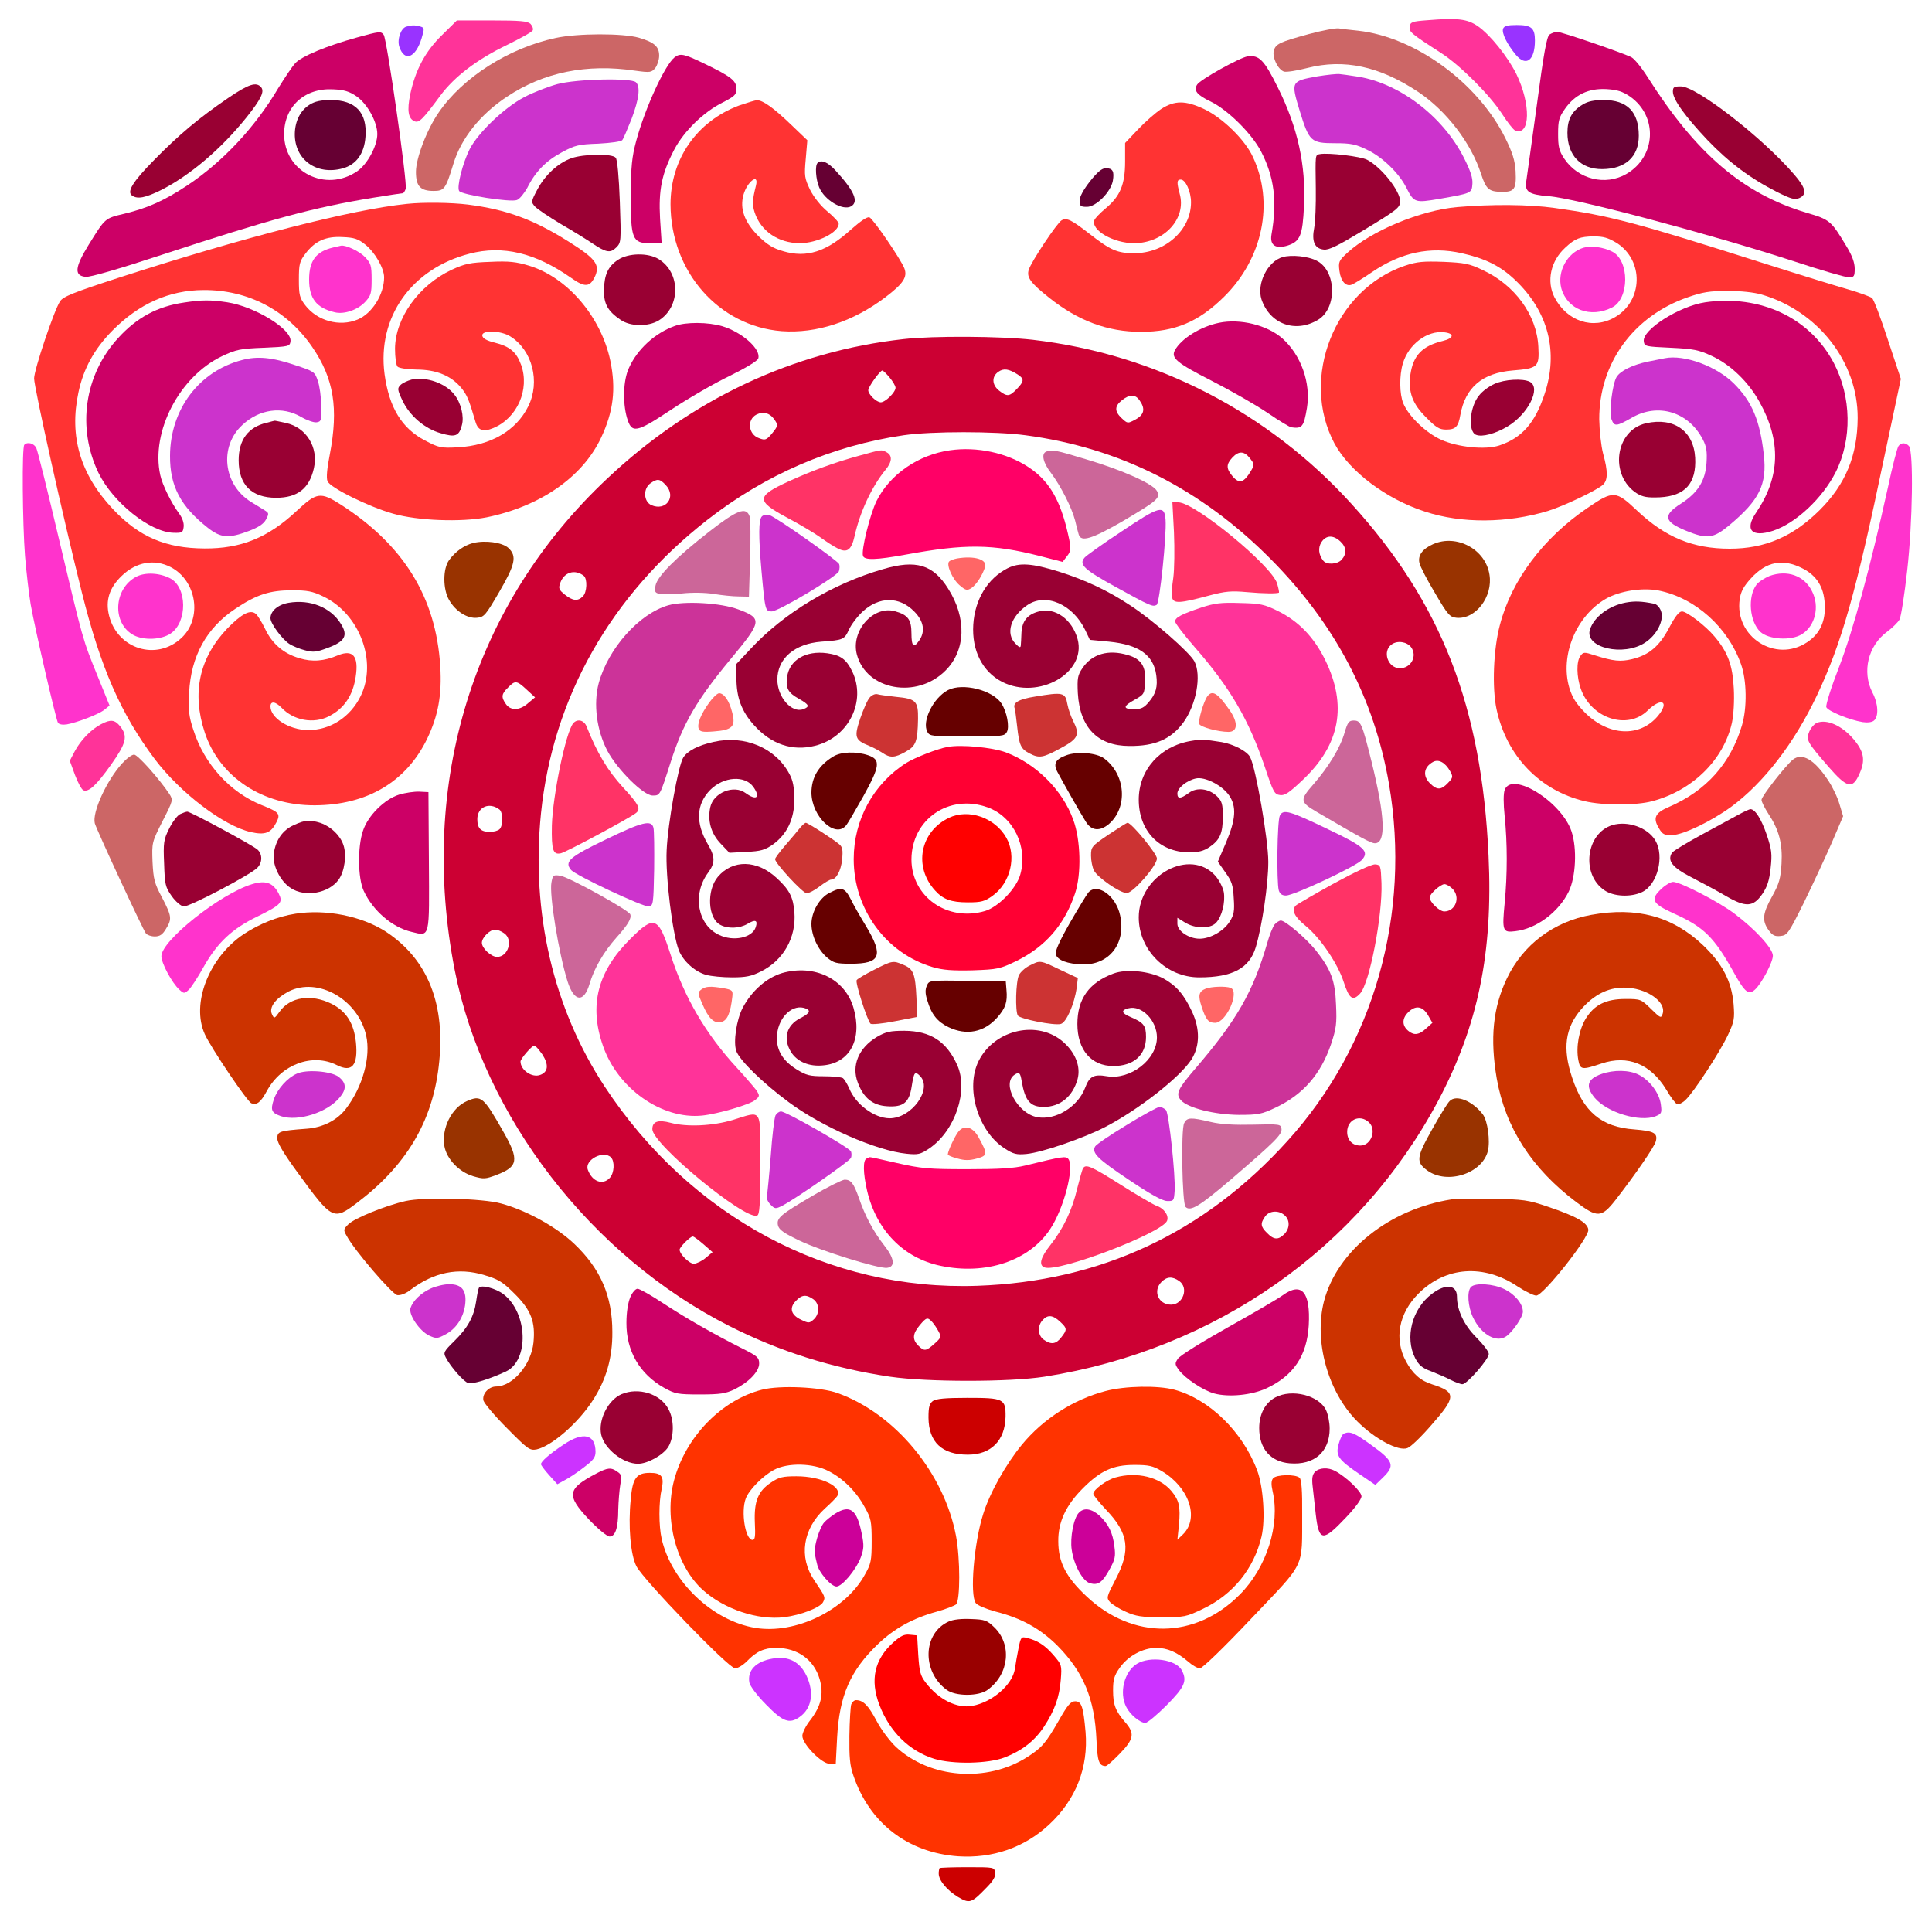 <?xml version="1.0" encoding="UTF-8" standalone="no"?>
<svg
   xmlns:dc="http://purl.org/dc/elements/1.1/"
   xmlns:cc="http://creativecommons.org/ns#"
   xmlns:rdf="http://www.w3.org/1999/02/22-rdf-syntax-ns#"
   xmlns:svg="http://www.w3.org/2000/svg"
   xmlns="http://www.w3.org/2000/svg"
   xmlns:sodipodi="http://sodipodi.sourceforge.net/DTD/sodipodi-0.dtd"
   xmlns:inkscape="http://www.inkscape.org/namespaces/inkscape"
   version="1.0"
   width="850pt"
   height="850pt"
   viewBox="0 0 850 850"
   preserveAspectRatio="xMidYMid meet"
   id="svg2"
   inkscape:version="0.91 r13725"
   sodipodi:docname="Heart_love518_006.svg">
  <defs
     id="defs292" />
  <sodipodi:namedview
     pagecolor="#ffffff"
     bordercolor="#666666"
     borderopacity="1"
     objecttolerance="10"
     gridtolerance="10"
     guidetolerance="10"
     inkscape:pageopacity="0"
     inkscape:pageshadow="2"
     inkscape:window-width="1920"
     inkscape:window-height="980"
     id="namedview290"
     showgrid="false"
     inkscape:zoom="0.31412179"
     inkscape:cx="654.18309"
     inkscape:cy="792.42396"
     inkscape:window-x="0"
     inkscape:window-y="1"
     inkscape:window-maximized="1"
     inkscape:current-layer="g6" />
  <g
     transform="translate(0,850) scale(0.1,-0.1)"
     fill="#000000"
     stroke="none"
     id="g6">
    <path
       d="M0 4250 l0 -4250 4250 0 4250 0 0 4250 0 4250 -4250 0 -4250 0 0 -4250z m2337 4220 c171 -10 245 -21 384 -56 491 -122 874 -410 1195 -899 33 -50 102 -162 153 -249 69 -114 102 -160 120 -168 36 -13 136 0 154 20 8 10 56 87 107 172 202 340 391 577 594 747 237 199 478 318 786 387 182 40 285 48 557 44 203 -4 267 -9 355 -27 607 -124 1120 -484 1430 -1003 282 -473 362 -991 252 -1638 -110 -654 -400 -1326 -889 -2066 -275 -415 -849 -1151 -1205 -1544 -272 -301 -776 -838 -1019 -1085 -452 -460 -1065 -1075 -1070 -1075 -4 0 -19 19 -36 43 -16 23 -307 321 -645 662 -693 698 -946 964 -1341 1405 -143 160 -630 753 -845 1030 -342 438 -684 985 -899 1433 -223 468 -368 944 -421 1387 -21 181 -21 527 0 671 82 541 392 1061 827 1385 351 260 728 399 1154 423 72 5 135 9 140 9 6 1 78 -3 162 -8z"
       id="path8"
       style="fill:none" />
    <path
       d="M6280 8411 c-68 -5 -75 -8 -78 -28 -3 -23 3 -29 138 -116 84 -54 214 -184 269 -269 24 -37 49 -69 57 -72 67 -26 70 116 5 249 -38 76 -114 171 -168 209 -47 33 -91 38 -223 27z"
       id="path10"
       style="fill:#ff3399" />
    <path
       d="M1945 8346 c-74 -72 -117 -153 -140 -260 -15 -73 -9 -109 20 -120 19 -7 36 10 112 113 62 84 162 160 295 224 59 29 110 57 112 64 3 7 -2 19 -10 28 -13 12 -45 15 -170 15 l-154 0 -65 -64z"
       id="path12"
       style="fill:#ff3399" />
    <path
       d="M1788 8383 c-24 -6 -42 -57 -31 -89 23 -68 72 -48 98 38 13 44 13 46 -8 52 -24 6 -33 6 -59 -1z"
       id="path14"
       style="fill:#9933ff" />
    <path
       d="M6613 8374 c-7 -19 17 -68 56 -115 45 -54 84 -25 84 63 0 55 -16 68 -80 68 -40 0 -55 -4 -60 -16z"
       id="path16"
       style="fill:#9933ff" />
    <path
       d="M5758 8350 c-128 -35 -146 -43 -154 -74 -7 -30 19 -82 45 -91 11 -3 57 4 103 16 161 41 317 8 487 -105 123 -82 233 -224 277 -361 22 -67 34 -78 89 -79 58 -1 67 11 63 91 -3 47 -13 80 -45 145 -121 244 -396 445 -648 473 -33 3 -71 8 -85 10 -14 2 -73 -9 -132 -25z"
       id="path18"
       style="fill:#cc6666" />
    <path
       d="M1570 8335 c-134 -37 -244 -83 -271 -113 -14 -15 -47 -65 -75 -110 -101 -171 -244 -324 -399 -427 -101 -67 -174 -100 -277 -125 -88 -21 -84 -18 -158 -137 -61 -99 -65 -136 -13 -141 19 -2 144 34 335 97 479 157 666 208 929 251 68 11 127 20 131 20 4 0 9 9 13 19 8 25 -83 662 -97 678 -13 16 -16 16 -118 -12z m-1 -259 c47 -33 91 -112 91 -166 0 -52 -44 -133 -88 -163 -139 -96 -322 -3 -322 163 0 121 90 204 216 197 48 -2 71 -9 103 -31z"
       id="path20"
       style="fill:#cc0066" />
    <path
       d="M1363 8040 c-41 -25 -65 -72 -66 -129 -1 -113 95 -183 210 -152 60 16 96 65 101 140 8 106 -44 161 -153 161 -42 0 -70 -6 -92 -20z"
       id="path22"
       style="fill:#660033" />
    <path
       d="M6817 8348 c-12 -10 -25 -80 -56 -313 -23 -165 -43 -314 -46 -332 -8 -46 11 -59 97 -66 116 -8 716 -168 1082 -287 118 -39 225 -70 240 -70 23 0 26 4 26 38 0 26 -11 57 -36 98 -68 113 -73 118 -176 148 -280 84 -485 259 -700 598 -26 41 -57 79 -70 86 -37 19 -308 112 -327 112 -9 0 -25 -6 -34 -12z m355 -273 c123 -87 114 -264 -16 -340 -93 -54 -213 -24 -274 67 -23 35 -27 52 -27 109 0 59 4 73 30 110 44 63 104 91 182 87 49 -3 71 -10 105 -33z"
       id="path24"
       style="fill:#cc0066" />
    <path
       d="M6963 8040 c-48 -29 -67 -65 -67 -124 0 -100 59 -161 154 -160 102 1 160 55 160 147 0 105 -51 157 -155 157 -42 0 -70 -6 -92 -20z"
       id="path26"
       style="fill:#660033" />
    <path
       d="M2445 8333 c-206 -44 -409 -173 -515 -328 -52 -75 -100 -201 -100 -261 0 -63 19 -84 78 -84 47 0 53 9 87 120 34 112 119 218 236 295 161 107 350 146 564 114 66 -9 71 -8 88 12 9 12 17 36 17 54 0 40 -21 59 -89 79 -70 20 -269 20 -366 -1z"
       id="path28"
       style="fill:#cc6666" />
    <path
       d="M2968 8248 c-43 -34 -130 -223 -169 -368 -19 -71 -23 -111 -24 -240 0 -193 7 -210 86 -210 l50 0 -7 108 c-7 126 7 198 63 305 43 81 129 165 214 207 52 27 59 34 59 59 0 36 -23 54 -141 111 -89 43 -106 47 -131 28z"
       id="path30"
       style="fill:#cc0066" />
    <path
       d="M5489 8252 c-32 -4 -209 -102 -222 -124 -17 -26 -1 -46 60 -75 74 -36 179 -139 221 -219 58 -112 72 -219 46 -366 -8 -47 18 -65 72 -48 54 18 65 44 71 173 9 181 -28 348 -115 522 -60 121 -82 144 -133 137z"
       id="path32"
       style="fill:#cc0066" />
    <path
       d="M5795 8164 c-115 -21 -116 -22 -77 -151 42 -136 49 -143 156 -143 68 0 90 -4 141 -29 66 -31 141 -103 173 -168 33 -65 38 -66 144 -48 143 25 143 25 146 66 2 25 -8 57 -37 114 -94 187 -293 336 -481 360 -25 4 -54 8 -65 9 -11 2 -56 -3 -100 -10z"
       id="path34"
       style="fill:#cc33cc" />
    <path
       d="M2452 8130 c-40 -11 -105 -36 -145 -57 -88 -46 -204 -157 -241 -230 -31 -62 -57 -165 -46 -183 10 -17 226 -51 254 -40 12 4 32 29 46 54 36 72 83 119 152 156 57 31 73 35 160 38 56 3 101 9 106 16 5 6 23 49 41 94 33 88 39 140 19 160 -20 20 -259 15 -346 -8z"
       id="path36"
       style="fill:#cc33cc" />
    <path
       d="M1004 8069 c-129 -88 -215 -160 -325 -272 -96 -97 -123 -142 -97 -158 24 -16 58 -9 127 25 128 65 264 181 375 319 63 79 81 114 65 133 -21 25 -54 15 -145 -47z"
       id="path38"
       style="fill:#990033" />
    <path
       d="M7360 8097 c0 -35 54 -109 152 -213 95 -99 190 -170 307 -229 62 -31 78 -35 98 -26 34 16 28 44 -23 103 -140 163 -430 388 -499 388 -30 0 -35 -3 -35 -23z"
       id="path40"
       style="fill:#990033" />
    <path
       d="M3252 8036 c-187 -70 -302 -236 -302 -435 1 -296 212 -536 489 -558 153 -11 313 41 456 149 80 61 98 89 84 127 -16 41 -137 218 -154 225 -10 3 -38 -16 -80 -53 -109 -99 -196 -127 -300 -96 -45 13 -69 28 -110 68 -60 61 -81 119 -64 180 16 58 69 98 55 41 -16 -64 -17 -84 -6 -118 27 -83 104 -135 198 -136 77 0 172 47 172 86 0 7 -22 31 -50 54 -30 25 -59 62 -76 95 -24 51 -26 60 -19 136 l7 82 -72 69 c-77 74 -125 108 -150 107 -8 0 -43 -11 -78 -23z"
       id="path42"
       style="fill:#ff3333" />
    <path
       d="M5108 8020 c-24 -16 -70 -56 -101 -89 l-57 -60 0 -82 c0 -101 -22 -153 -86 -206 -24 -20 -46 -43 -49 -51 -17 -44 83 -102 175 -102 132 1 231 108 200 218 -13 50 -13 62 5 62 21 0 45 -53 45 -100 0 -122 -114 -224 -250 -224 -74 0 -104 13 -195 84 -81 63 -101 73 -124 61 -20 -11 -134 -182 -145 -218 -10 -33 7 -57 90 -123 128 -102 257 -150 404 -150 149 0 254 44 366 155 170 168 221 414 126 615 -35 76 -134 172 -214 210 -83 39 -130 39 -190 0z"
       id="path44"
       style="fill:#ff3333" />
    <path
       d="M5807 7822 c-21 -4 -20 2 -18 -152 1 -69 -2 -146 -7 -172 -12 -60 2 -92 42 -96 22 -3 62 17 165 79 159 96 171 105 171 134 0 45 -82 149 -145 182 -28 15 -171 32 -208 25z"
       id="path46"
       style="fill:#990033" />
    <path
       d="M2514 7804 c-59 -21 -116 -74 -150 -138 -28 -53 -28 -55 -10 -75 10 -11 61 -45 114 -77 54 -31 115 -69 137 -84 61 -41 80 -45 106 -19 22 22 22 26 16 202 -4 109 -11 185 -18 193 -15 19 -141 17 -195 -2z"
       id="path48"
       style="fill:#990033" />
    <path
       d="M3597 7783 c-12 -11 -8 -72 7 -107 23 -56 103 -104 140 -84 36 20 14 69 -69 159 -33 36 -62 48 -78 32z"
       id="path50"
       style="fill:#660033" />
    <path
       d="M4796 7703 c-29 -37 -46 -68 -46 -85 0 -25 4 -28 32 -28 40 0 104 64 114 114 7 42 0 56 -31 56 -17 0 -37 -17 -69 -57z"
       id="path52"
       style="fill:#660033" />
    <path
       d="M1790 7603 c-243 -25 -714 -146 -1262 -323 -206 -67 -251 -85 -264 -106 -26 -39 -114 -301 -114 -339 0 -39 129 -618 210 -941 83 -333 172 -535 321 -734 113 -149 303 -294 423 -321 63 -14 88 -4 112 43 19 37 13 45 -65 76 -139 56 -252 180 -300 330 -20 60 -23 86 -19 164 8 162 77 286 204 370 94 63 152 81 249 81 66 0 90 -4 137 -27 160 -76 239 -286 165 -438 -46 -94 -135 -151 -233 -150 -82 1 -164 53 -164 104 0 25 22 22 49 -6 53 -56 141 -72 209 -37 66 34 105 91 117 174 14 90 -12 121 -78 94 -61 -26 -113 -30 -169 -13 -70 20 -121 64 -152 130 -14 29 -32 58 -40 65 -25 21 -62 1 -126 -64 -123 -129 -157 -283 -99 -458 65 -196 254 -321 484 -320 230 1 402 103 494 292 49 102 66 194 58 321 -19 302 -160 531 -436 709 -91 58 -107 56 -196 -27 -126 -118 -245 -166 -405 -165 -172 1 -288 51 -403 173 -144 153 -193 320 -152 513 22 105 70 192 150 273 117 118 249 177 400 178 197 1 368 -89 479 -251 95 -139 116 -269 77 -473 -12 -60 -16 -103 -10 -117 10 -28 182 -113 289 -143 108 -31 299 -38 411 -16 235 48 421 176 503 349 55 116 67 216 41 341 -41 193 -189 366 -357 417 -56 17 -88 21 -171 17 -89 -3 -111 -8 -170 -35 -145 -68 -248 -213 -249 -347 0 -39 5 -73 11 -79 7 -7 43 -12 84 -13 86 0 152 -27 196 -80 26 -32 34 -51 63 -150 11 -38 34 -46 79 -27 105 44 160 170 122 277 -21 58 -50 82 -118 99 -33 8 -51 18 -53 30 -5 25 80 24 123 -3 97 -60 133 -200 79 -308 -53 -107 -165 -172 -309 -180 -75 -4 -84 -2 -145 30 -102 53 -158 145 -178 292 -33 250 118 464 374 530 146 38 289 4 446 -106 63 -45 85 -42 108 11 19 48 -2 75 -118 148 -156 98 -273 141 -443 163 -72 9 -197 11 -269 3z m-183 -179 c42 -33 83 -104 83 -144 0 -75 -53 -160 -117 -186 -79 -33 -177 -6 -230 63 -25 33 -28 45 -28 113 0 68 3 80 28 113 43 57 90 78 164 74 52 -2 69 -8 100 -33z m-856 -1419 c115 -60 140 -226 47 -312 -109 -102 -281 -49 -318 98 -17 67 1 123 55 175 64 62 144 76 216 39z"
       id="path54"
       style="fill:#ff3333" />
    <path
       d="M1465 7411 c-75 -18 -105 -58 -105 -141 0 -83 32 -125 113 -144 41 -10 99 10 132 44 27 29 30 38 30 100 0 62 -3 71 -29 99 -25 26 -85 54 -106 50 -3 -1 -18 -4 -35 -8z"
       id="path56"
       style="fill:#ff33cc" />
    <path
       d="M600 5963 c-101 -53 -108 -207 -11 -258 45 -23 121 -20 162 8 74 50 73 204 -3 243 -47 24 -109 27 -148 7z"
       id="path58"
       style="fill:#ff33cc" />
    <path
       d="M6412 7589 c-162 -14 -380 -105 -484 -201 -38 -35 -40 -40 -35 -80 6 -46 29 -71 55 -60 10 4 49 28 87 54 129 88 258 115 396 84 103 -23 170 -56 234 -117 147 -139 193 -317 130 -504 -42 -127 -100 -192 -199 -225 -61 -20 -181 -8 -255 25 -67 30 -143 103 -167 160 -17 41 -18 123 -2 176 25 84 107 146 182 137 46 -5 43 -26 -6 -38 -91 -22 -131 -64 -143 -149 -10 -76 9 -128 70 -188 43 -44 58 -53 87 -53 42 0 54 12 63 65 22 121 97 184 230 195 111 9 118 15 113 105 -7 139 -103 271 -245 337 -58 28 -80 32 -172 36 -90 3 -116 1 -170 -17 -309 -105 -463 -494 -310 -782 66 -123 228 -245 399 -300 161 -53 361 -51 540 3 71 22 214 90 242 115 22 20 23 58 1 137 -9 35 -16 100 -17 151 -1 246 150 454 389 537 66 23 97 28 176 28 58 0 116 -6 150 -16 248 -73 423 -297 422 -543 -1 -165 -53 -292 -168 -406 -117 -116 -240 -169 -395 -169 -162 0 -283 50 -408 168 -93 88 -104 89 -217 12 -196 -133 -335 -319 -386 -515 -29 -108 -35 -276 -15 -371 44 -206 190 -358 388 -405 80 -19 227 -19 297 0 178 47 315 183 351 346 7 33 11 95 8 150 -5 101 -26 160 -85 229 -39 47 -122 110 -143 110 -13 0 -30 -22 -56 -71 -43 -82 -89 -121 -164 -139 -51 -12 -82 -9 -164 17 -46 15 -50 15 -63 -3 -18 -24 -17 -91 2 -145 46 -130 205 -182 294 -95 61 60 98 40 45 -24 -80 -95 -216 -89 -320 14 -41 42 -56 66 -70 111 -41 142 30 314 160 390 61 35 160 51 233 37 161 -32 306 -162 363 -325 25 -70 27 -191 4 -268 -50 -168 -157 -288 -321 -359 -61 -26 -72 -48 -45 -93 16 -28 24 -32 59 -31 48 1 171 60 259 124 143 105 278 280 378 491 109 231 171 449 296 1048 l73 344 -57 172 c-31 95 -62 178 -70 184 -8 6 -54 23 -102 37 -49 14 -215 65 -369 114 -572 182 -682 211 -925 245 -113 16 -278 17 -428 4z m701 -158 c120 -77 116 -254 -7 -326 -97 -57 -212 -19 -267 87 -36 71 -17 160 48 219 43 40 64 48 124 49 44 0 64 -6 102 -29z m818 -1432 c61 -31 93 -81 97 -154 5 -77 -20 -133 -78 -171 -139 -92 -320 25 -296 190 5 34 18 57 49 91 68 75 141 89 228 44z"
       id="path60"
       style="fill:#ff3333" />
    <path
       d="M6966 7410 c-71 -22 -116 -105 -97 -178 26 -94 128 -133 223 -85 77 38 78 207 1 246 -39 20 -93 27 -127 17z"
       id="path62"
       style="fill:#ff33cc" />
    <path
       d="M7785 5966 c-21 -9 -47 -25 -57 -38 -40 -53 -31 -163 17 -208 37 -34 136 -40 183 -10 58 36 79 122 44 189 -34 69 -109 95 -187 67z"
       id="path64"
       style="fill:#ff33cc" />
    <path
       d="M2719 7357 c-44 -29 -60 -65 -62 -132 -1 -62 17 -94 73 -132 43 -30 121 -31 168 -3 97 60 97 210 0 270 -47 29 -134 27 -179 -3z"
       id="path66"
       style="fill:#990033" />
    <path
       d="M5643 7369 c-66 -19 -115 -117 -93 -186 37 -109 149 -150 249 -90 85 51 81 216 -6 260 -38 20 -111 27 -150 16z"
       id="path68"
       style="fill:#990033" />
    <path
       d="M810 7169 c-118 -17 -208 -66 -290 -156 -149 -162 -182 -395 -87 -593 64 -131 228 -262 331 -264 37 -1 41 1 44 26 2 18 -6 40 -21 60 -33 45 -73 125 -82 168 -42 191 85 434 272 523 61 29 80 33 183 37 111 5 115 6 118 28 8 52 -155 153 -278 172 -74 11 -111 11 -190 -1z"
       id="path70"
       style="fill:#cc0066" />
    <path
       d="M7502 7170 c-114 -17 -278 -121 -270 -172 3 -22 7 -23 118 -28 102 -5 123 -9 183 -37 83 -39 160 -114 209 -203 95 -171 90 -329 -15 -484 -53 -77 -21 -112 74 -81 100 33 217 143 275 257 73 144 70 332 -8 481 -105 199 -323 302 -566 267z"
       id="path72"
       style="fill:#cc0066" />
    <path
       d="M5364 7080 c-83 -17 -167 -70 -195 -121 -18 -34 8 -56 163 -135 84 -43 194 -106 244 -140 51 -35 98 -63 105 -64 48 -7 55 2 69 85 18 110 -26 233 -108 306 -67 59 -186 88 -278 69z"
       id="path74"
       style="fill:#cc0066" />
    <path
       d="M2969 7066 c-87 -31 -165 -102 -202 -185 -25 -53 -28 -150 -9 -218 21 -72 40 -68 194 34 74 49 189 116 256 148 73 36 125 67 128 78 13 41 -72 116 -159 142 -61 18 -159 19 -208 1z"
       id="path76"
       style="fill:#cc0066" />
    <path
       d="M3975 7008 c-486 -54 -934 -265 -1304 -614 -589 -553 -832 -1339 -670 -2164 127 -643 600 -1256 1208 -1564 221 -112 452 -185 707 -223 164 -24 525 -24 679 0 753 119 1388 565 1734 1217 174 330 240 649 220 1075 -30 656 -207 1112 -602 1547 -366 404 -862 660 -1403 723 -140 16 -438 18 -569 3z m503 -156 c29 -19 28 -30 -5 -64 -32 -33 -42 -34 -77 -7 -32 25 -34 62 -4 83 24 17 47 13 86 -12z m-564 -13 c14 -17 26 -37 26 -45 0 -20 -45 -64 -65 -64 -19 0 -55 35 -55 53 0 15 51 86 62 87 3 0 18 -14 32 -31z m1100 -101 c26 -37 20 -63 -19 -84 -34 -18 -34 -18 -60 6 -32 30 -32 53 1 79 34 27 59 27 78 -1z m-1609 -81 c20 -28 19 -30 -10 -66 -23 -27 -29 -29 -55 -19 -48 16 -55 82 -12 104 30 15 58 7 77 -19z m1107 -72 c414 -55 771 -235 1078 -544 284 -286 456 -613 521 -990 98 -572 -66 -1150 -446 -1570 -366 -405 -823 -619 -1365 -638 -653 -23 -1262 303 -1640 877 -226 344 -324 764 -280 1201 52 510 307 960 732 1292 255 199 549 326 863 372 122 18 405 18 537 0z m987 -101 c20 -26 21 -28 4 -57 -30 -50 -50 -57 -79 -24 -30 35 -30 54 -2 84 28 30 52 29 77 -3z m-2570 -118 c48 -51 1 -117 -64 -88 -34 16 -36 73 -3 96 30 21 41 20 67 -8z m2968 -248 c27 -25 29 -54 6 -80 -18 -21 -66 -24 -81 -5 -21 26 -24 58 -8 82 20 31 52 32 83 3z m-3329 -151 c17 -13 15 -73 -4 -91 -22 -22 -44 -20 -79 8 -26 21 -29 27 -20 52 17 47 64 61 103 31z m3640 -314 c29 -39 0 -93 -49 -93 -53 0 -79 75 -36 105 25 18 66 12 85 -12z m-3891 -187 l37 -34 -30 -25 c-36 -33 -77 -35 -98 -5 -22 31 -20 45 9 73 31 32 38 32 82 -9z m4063 -359 c13 -24 13 -28 -9 -51 -30 -32 -48 -33 -78 -4 -35 33 -30 73 12 96 24 13 53 -2 75 -41z m-4182 -169 c15 -13 16 -70 0 -86 -7 -7 -26 -12 -43 -12 -40 0 -55 16 -55 56 0 54 53 77 98 42z m4192 -348 c37 -37 14 -100 -36 -100 -21 0 -64 41 -64 62 0 15 48 58 65 58 8 0 24 -9 35 -20z m-4172 -196 c41 -28 18 -104 -31 -104 -26 0 -67 38 -67 62 0 23 35 58 58 58 10 0 28 -7 40 -16z m4065 -361 l19 -33 -28 -25 c-30 -28 -52 -31 -76 -12 -30 23 -31 55 -3 83 33 33 64 28 88 -13z m-3897 -172 c29 -45 26 -77 -9 -90 -36 -14 -87 21 -87 59 0 12 50 70 61 70 5 0 20 -18 35 -39z m3636 -298 c36 -33 11 -103 -37 -103 -35 0 -58 24 -58 60 0 54 55 79 95 43z m-3334 -155 c17 -17 15 -68 -5 -90 -31 -34 -78 -17 -97 36 -15 43 69 87 102 54z m2964 -255 c24 -21 23 -58 -2 -83 -26 -26 -46 -25 -75 5 -29 28 -31 42 -9 73 18 26 60 29 86 5z m-2556 -128 l39 -34 -30 -25 c-16 -14 -40 -25 -52 -26 -20 0 -63 42 -63 62 0 11 46 58 58 58 5 0 26 -16 48 -35z m2092 -161 c43 -30 17 -104 -36 -104 -56 0 -81 61 -42 100 24 24 48 25 78 4z m-1610 -80 c28 -19 29 -65 2 -89 -19 -17 -23 -17 -54 -2 -46 21 -55 52 -25 83 26 28 46 30 77 8z m1086 -99 c31 -29 32 -35 5 -69 -23 -30 -45 -33 -77 -10 -26 18 -29 60 -5 86 22 25 45 23 77 -7z m-562 -2 c9 -10 21 -29 28 -42 12 -23 10 -27 -19 -53 -37 -33 -45 -34 -71 -8 -27 27 -25 52 6 89 30 36 35 37 56 14z"
       id="path78"
       style="fill:#cc0033" />
    <path
       d="M4180 6519 c-141 -20 -266 -107 -324 -224 -29 -60 -68 -218 -59 -241 7 -19 57 -18 188 6 261 48 381 47 589 -6 l101 -26 17 22 c23 28 22 39 -1 133 -34 130 -81 205 -165 261 -96 64 -228 92 -346 75z"
       id="path80"
       style="fill:#ff0066" />
    <path
       d="M3780 6495 c-110 -30 -210 -67 -313 -114 -141 -65 -141 -85 -3 -159 55 -29 120 -68 145 -86 25 -18 60 -41 77 -49 41 -21 60 -7 74 55 23 105 76 218 136 291 29 35 31 63 5 77 -24 13 -19 13 -121 -15z"
       id="path82"
       style="fill:#ff3366" />
    <path
       d="M4603 6513 c-23 -9 -14 -49 21 -94 42 -56 91 -151 106 -209 6 -25 13 -53 16 -62 10 -34 58 -19 190 57 156 92 171 104 154 135 -17 31 -149 91 -311 139 -134 41 -152 44 -176 34z"
       id="path84"
       style="fill:#cc6699" />
    <path
       d="M5165 6158 c3 -75 2 -162 -3 -200 -6 -37 -8 -77 -5 -88 7 -26 34 -25 163 10 71 19 98 21 165 15 77 -7 136 -7 142 -2 1 2 -2 19 -8 39 -21 77 -362 358 -435 358 l-26 0 7 -132z"
       id="path86"
       style="fill:#ff3366" />
    <path
       d="M4933 6161 c-82 -54 -155 -106 -162 -115 -25 -30 -1 -52 137 -128 154 -85 164 -89 181 -79 13 8 44 305 39 374 -5 67 -25 62 -195 -52z"
       id="path88"
       style="fill:#cc33cc" />
    <path
       d="M3120 6161 c-145 -113 -228 -196 -236 -237 -5 -27 -3 -32 18 -37 12 -3 57 -2 98 2 44 5 102 4 140 -2 36 -6 85 -11 110 -11 l45 -1 5 165 c3 91 2 175 -2 188 -15 44 -55 29 -178 -67z"
       id="path90"
       style="fill:#cc6699" />
    <path
       d="M3352 6228 c-15 -15 -15 -86 -2 -237 16 -177 17 -181 45 -181 30 0 288 154 296 177 3 10 4 24 1 31 -5 15 -278 207 -307 216 -12 3 -26 1 -33 -6z"
       id="path92"
       style="fill:#cc33cc" />
    <path
       d="M4210 6043 c-14 -3 -29 -8 -34 -13 -14 -14 14 -78 46 -105 27 -23 33 -24 52 -12 22 15 49 57 60 93 10 33 -48 50 -124 37z"
       id="path94"
       style="fill:#ff6666" />
    <path
       d="M3885 5996 c-222 -64 -435 -192 -583 -351 l-62 -66 0 -63 c0 -85 23 -146 77 -206 76 -85 169 -116 269 -91 148 37 227 196 163 328 -26 53 -51 71 -110 79 -94 13 -166 -30 -176 -104 -7 -50 4 -70 53 -97 44 -25 48 -34 18 -45 -51 -19 -114 53 -114 130 0 93 76 158 194 167 96 7 101 9 121 53 10 22 37 58 61 80 72 66 160 67 226 0 42 -42 50 -88 22 -128 -24 -35 -34 -26 -34 31 0 61 -15 82 -73 98 -95 26 -195 -87 -167 -191 42 -157 264 -197 390 -70 89 89 94 231 11 361 -66 105 -141 128 -286 85z"
       id="path96"
       style="fill:#990033" />
    <path
       d="M4433 6000 c-88 -45 -144 -137 -151 -248 -7 -114 40 -207 127 -252 160 -81 372 39 332 188 -24 87 -99 141 -170 122 -51 -13 -74 -42 -77 -93 -1 -23 -2 -49 -3 -57 -1 -11 -7 -9 -23 8 -45 44 -22 120 52 170 81 55 200 4 255 -111 l20 -42 84 -8 c132 -13 196 -59 208 -147 7 -51 -1 -82 -33 -119 -21 -25 -33 -31 -65 -31 -50 0 -49 13 4 42 41 23 42 25 45 79 4 67 -17 100 -76 117 -86 26 -158 5 -200 -58 -21 -31 -23 -44 -20 -110 9 -151 87 -232 227 -232 113 -1 183 30 237 103 57 78 81 207 49 269 -21 40 -183 182 -283 247 -98 65 -197 111 -310 147 -122 38 -177 42 -229 16z"
       id="path98"
       style="fill:#990033" />
    <path
       d="M2940 5837 c-128 -37 -264 -189 -306 -343 -24 -91 -9 -207 38 -297 44 -83 159 -197 199 -197 33 0 32 -2 79 145 55 173 115 275 265 456 138 166 140 178 33 218 -77 29 -238 38 -308 18z"
       id="path100"
       style="fill:#cc3399" />
    <path
       d="M5285 5827 c-87 -29 -115 -44 -115 -61 0 -8 39 -59 86 -113 155 -177 238 -318 309 -528 37 -111 42 -120 67 -123 21 -3 41 11 102 69 162 154 194 326 96 526 -50 101 -117 170 -208 215 -59 29 -76 33 -166 35 -84 3 -113 -1 -171 -20z"
       id="path102"
       style="fill:#ff3399" />
    <path
       d="M4171 5464 c-65 -34 -116 -137 -91 -184 10 -19 21 -20 175 -20 153 0 165 1 175 20 12 23 0 88 -24 125 -39 59 -170 92 -235 59z"
       id="path104"
       style="fill:#660000" />
    <path
       d="M3121 5410 c-37 -51 -55 -95 -47 -116 5 -13 17 -16 66 -12 83 6 98 22 81 85 -13 51 -36 83 -57 83 -8 0 -27 -18 -43 -40z"
       id="path106"
       style="fill:#ff6666" />
    <path
       d="M3827 5432 c-10 -10 -28 -52 -42 -92 -28 -83 -24 -96 38 -121 18 -7 44 -21 59 -31 34 -23 54 -23 103 5 45 25 52 44 54 144 1 78 -9 89 -96 97 -37 4 -75 9 -84 12 -9 2 -23 -4 -32 -14z"
       id="path108"
       style="fill:#cc3333" />
    <path
       d="M4552 5435 c-70 -11 -97 -27 -88 -51 2 -6 7 -42 11 -80 9 -83 16 -99 55 -119 42 -22 59 -19 136 23 78 42 86 59 56 119 -11 21 -22 54 -26 75 -9 52 -19 54 -144 33z"
       id="path110"
       style="fill:#cc3333" />
    <path
       d="M5313 5438 c-17 -21 -42 -108 -37 -123 6 -14 84 -35 129 -35 40 0 43 40 6 94 -53 76 -76 91 -98 64z"
       id="path112"
       style="fill:#ff6666" />
    <path
       d="M2522 5318 c-33 -40 -90 -317 -94 -450 -2 -109 5 -130 40 -122 25 6 301 154 330 177 23 18 12 38 -59 115 -65 71 -112 149 -158 265 -11 29 -41 36 -59 15z"
       id="path114"
       style="fill:#ff3366" />
    <path
       d="M5916 5278 c-19 -67 -70 -151 -137 -228 -62 -71 -61 -78 19 -125 195 -114 234 -135 251 -135 50 0 45 117 -15 360 -42 169 -47 180 -79 180 -20 0 -26 -8 -39 -52z"
       id="path116"
       style="fill:#cc6699" />
    <path
       d="M3140 5236 c-68 -15 -115 -39 -134 -69 -22 -35 -68 -291 -73 -407 -6 -115 26 -372 54 -442 19 -47 71 -94 120 -107 21 -6 72 -11 114 -11 61 0 85 5 127 26 99 49 156 150 147 261 -5 65 -22 99 -78 150 -87 81 -194 82 -259 5 -50 -60 -44 -182 11 -211 33 -18 85 -16 119 4 35 21 47 17 37 -14 -15 -47 -98 -65 -162 -34 -94 44 -118 178 -48 273 32 43 32 70 -1 126 -55 94 -51 176 11 239 59 59 153 65 190 12 32 -46 13 -61 -35 -26 -51 38 -141 2 -155 -62 -13 -59 3 -116 45 -160 l39 -41 75 4 c63 3 81 8 117 33 62 45 94 112 94 200 -1 52 -6 81 -22 110 -61 115 -197 172 -333 141z"
       id="path118"
       style="fill:#990033" />
    <path
       d="M5239 5240 c-136 -23 -229 -128 -229 -258 0 -137 90 -231 221 -232 42 0 65 6 90 23 46 31 59 61 59 135 0 53 -4 67 -24 87 -36 36 -91 43 -126 16 -36 -26 -50 -27 -50 -2 0 24 41 57 81 66 40 9 116 -30 147 -75 33 -49 29 -106 -14 -207 l-36 -84 33 -47 c29 -40 34 -57 37 -114 4 -56 1 -73 -18 -103 -26 -41 -85 -75 -132 -75 -48 0 -98 34 -98 66 l0 26 34 -21 c44 -27 109 -28 135 -2 27 27 43 93 35 137 -4 20 -20 51 -36 70 -111 126 -338 4 -338 -182 0 -144 121 -264 266 -264 147 0 221 40 249 133 28 94 55 277 55 375 0 98 -55 415 -80 461 -13 26 -73 57 -125 66 -76 12 -90 13 -136 5z"
       id="path120"
       style="fill:#990033" />
    <path
       d="M4170 5214 c-46 -8 -144 -47 -182 -70 -145 -92 -232 -250 -232 -424 0 -221 143 -415 348 -475 44 -13 86 -16 175 -14 112 4 120 6 195 42 126 63 210 159 256 297 28 84 25 234 -8 323 -47 131 -164 247 -297 297 -59 22 -196 35 -255 24z m175 -266 c114 -41 178 -174 144 -295 -17 -62 -96 -143 -155 -161 -166 -49 -324 63 -324 227 1 177 166 290 335 229z"
       id="path122"
       style="fill:#ff0033" />
    <path
       d="M4175 4902 c-127 -61 -157 -215 -61 -320 35 -39 71 -52 144 -52 60 0 74 4 109 29 79 57 107 174 60 256 -50 88 -166 128 -252 87z"
       id="path124"
       style="fill:#ff0000" />
    <path
       d="M3665 5171 c-64 -39 -95 -92 -95 -159 1 -104 104 -202 152 -144 8 9 42 68 77 130 73 132 76 160 21 179 -53 18 -121 16 -155 -6z"
       id="path126"
       style="fill:#660000" />
    <path
       d="M4691 5177 c-47 -17 -58 -37 -39 -73 21 -40 102 -183 125 -219 24 -40 61 -44 101 -11 85 73 75 218 -20 289 -33 25 -119 32 -167 14z"
       id="path128"
       style="fill:#660000" />
    <path
       d="M5631 4912 c-12 -22 -15 -290 -5 -329 5 -16 14 -23 32 -23 34 0 306 127 333 156 35 38 13 59 -147 135 -170 82 -198 90 -213 61z"
       id="path130"
       style="fill:#cc33cc" />
    <path
       d="M2664 4806 c-158 -76 -182 -97 -152 -133 19 -24 318 -164 342 -161 20 3 21 10 24 163 1 88 0 170 -3 183 -9 36 -48 27 -211 -52z"
       id="path132"
       style="fill:#cc33cc" />
    <path
       d="M3520 4858 c-10 -13 -39 -47 -64 -76 -25 -29 -46 -57 -46 -62 0 -18 122 -150 139 -150 10 0 35 13 57 30 21 16 44 30 50 30 23 0 44 39 49 88 4 41 2 55 -12 67 -24 21 -139 95 -148 95 -3 0 -15 -10 -25 -22z"
       id="path134"
       style="fill:#cc3333" />
    <path
       d="M4877 4828 c-75 -51 -77 -54 -77 -93 0 -22 6 -51 13 -65 15 -30 114 -99 144 -99 27 -1 133 120 133 152 0 21 -112 157 -129 157 -4 0 -42 -24 -84 -52z"
       id="path136"
       style="fill:#cc3333" />
    <path
       d="M5870 4614 c-85 -47 -161 -91 -169 -98 -20 -21 -6 -50 45 -91 64 -53 140 -165 166 -246 24 -74 40 -85 72 -50 42 46 99 344 94 486 -3 77 -4 80 -28 82 -15 1 -86 -32 -180 -83z"
       id="path138"
       style="fill:#ff3366" />
    <path
       d="M2426 4617 c-10 -53 32 -311 71 -435 29 -91 72 -95 97 -10 20 68 62 140 118 203 51 57 67 84 61 102 -7 19 -268 163 -307 170 -32 5 -34 3 -40 -30z"
       id="path140"
       style="fill:#cc6699" />
    <path
       d="M3650 4572 c-44 -21 -80 -84 -80 -137 0 -52 29 -114 69 -148 29 -24 41 -27 105 -27 130 0 144 35 67 164 -27 44 -57 97 -66 116 -28 55 -41 60 -95 32z"
       id="path142"
       style="fill:#660000" />
    <path
       d="M4788 4573 c-8 -10 -45 -71 -82 -135 -45 -79 -65 -124 -61 -137 8 -26 52 -42 117 -44 119 -3 193 93 166 216 -18 86 -101 145 -140 100z"
       id="path144"
       style="fill:#660000" />
    <path
       d="M5608 4433 c-8 -10 -23 -47 -33 -83 -62 -214 -134 -339 -315 -550 -79 -92 -89 -113 -64 -141 31 -34 148 -63 254 -64 86 0 101 3 162 32 121 57 199 147 244 279 23 69 26 91 22 174 -4 107 -22 154 -89 239 -43 53 -134 131 -154 131 -6 0 -19 -8 -27 -17z"
       id="path146"
       style="fill:#cc3399" />
    <path
       d="M2773 4369 c-144 -143 -182 -291 -121 -468 64 -189 259 -327 437 -309 69 7 209 48 233 68 21 17 21 19 6 43 -10 13 -48 58 -85 98 -137 148 -232 310 -293 500 -54 167 -71 174 -177 68z"
       id="path148"
       style="fill:#ff3399" />
    <path
       d="M3845 4233 c-38 -19 -73 -40 -76 -45 -7 -11 46 -176 61 -192 5 -4 52 0 107 11 l98 19 -3 84 c-5 105 -13 127 -57 145 -46 20 -49 19 -130 -22z"
       id="path150"
       style="fill:#cc3333" />
    <path
       d="M4530 4252 c-19 -9 -40 -28 -47 -42 -14 -28 -17 -158 -5 -178 10 -15 159 -45 189 -37 24 6 60 87 70 160 l5 42 -77 36 c-89 43 -89 43 -135 19z"
       id="path152"
       style="fill:#cc3333" />
    <path
       d="M3441 4219 c-69 -21 -134 -78 -174 -154 -27 -53 -41 -148 -28 -188 14 -41 115 -140 231 -226 145 -108 387 -214 519 -227 50 -5 60 -3 99 23 115 78 174 256 123 368 -47 104 -118 149 -231 150 -64 0 -82 -4 -122 -27 -80 -48 -113 -126 -84 -201 25 -67 65 -100 128 -104 72 -5 98 15 109 87 10 63 14 69 36 47 58 -57 -36 -188 -134 -187 -67 1 -148 61 -177 132 -9 20 -21 40 -28 45 -7 4 -45 8 -84 8 -61 0 -77 4 -119 30 -60 37 -88 83 -87 140 1 80 60 145 118 131 34 -9 30 -23 -14 -45 -62 -31 -78 -90 -42 -149 27 -43 80 -66 143 -59 117 11 172 116 132 253 -37 128 -172 193 -314 153z"
       id="path154"
       style="fill:#990033" />
    <path
       d="M4899 4217 c-108 -40 -159 -112 -159 -222 0 -114 61 -185 158 -185 90 0 144 48 144 128 0 50 -10 63 -69 88 -40 17 -42 30 -8 38 58 15 125 -54 125 -128 0 -98 -117 -188 -220 -171 -58 10 -77 0 -96 -51 -32 -84 -130 -144 -211 -129 -87 16 -158 149 -99 187 20 13 25 9 31 -29 15 -87 38 -113 97 -113 72 0 128 46 149 123 14 53 -8 113 -61 161 -111 100 -303 59 -374 -81 -60 -119 -4 -309 113 -385 40 -26 53 -29 97 -25 70 7 250 69 347 119 148 77 329 219 379 297 37 59 38 133 3 209 -36 77 -69 115 -126 147 -62 33 -163 43 -220 22z"
       id="path156"
       style="fill:#990033" />
    <path
       d="M4078 4164 c-8 -18 -8 -35 2 -66 18 -61 44 -93 93 -117 79 -38 157 -23 215 43 36 41 45 67 40 121 l-3 37 -168 3 c-168 2 -169 2 -179 -21z"
       id="path158"
       style="fill:#660000" />
    <path
       d="M3086 4147 c-17 -13 -17 -16 4 -64 28 -65 51 -87 84 -79 26 6 40 40 48 111 3 27 0 30 -37 37 -60 10 -79 9 -99 -5z"
       id="path160"
       style="fill:#ff6666" />
    <path
       d="M5304 4150 c-30 -12 -34 -30 -17 -80 19 -58 30 -70 59 -70 49 0 110 138 68 154 -22 8 -85 6 -110 -4z"
       id="path162"
       style="fill:#ff6666" />
    <path
       d="M4956 3550 c-71 -43 -133 -85 -138 -94 -16 -28 11 -55 149 -147 92 -62 146 -92 167 -93 30 -1 31 1 34 45 4 69 -25 338 -38 355 -7 7 -20 14 -29 14 -9 -1 -74 -36 -145 -80z"
       id="path164"
       style="fill:#cc33cc" />
    <path
       d="M3412 3593 c-5 -10 -15 -90 -21 -178 -7 -88 -15 -168 -17 -177 -3 -9 4 -26 16 -38 19 -19 22 -20 53 -4 58 30 295 195 301 210 3 8 3 20 0 28 -7 17 -285 176 -308 176 -8 0 -19 -8 -24 -17z"
       id="path166"
       style="fill:#cc33cc" />
    <path
       d="M3225 3573 c-89 -27 -203 -32 -274 -13 -56 15 -81 6 -81 -28 0 -65 407 -401 461 -380 11 4 14 46 14 224 0 255 11 237 -120 197z"
       id="path168"
       style="fill:#ff3366" />
    <path
       d="M5210 3559 c-15 -27 -9 -354 6 -369 21 -21 60 2 194 116 199 171 232 203 228 228 -3 20 -7 21 -124 18 -84 -2 -141 1 -188 12 -88 21 -103 20 -116 -5z"
       id="path170"
       style="fill:#cc6699" />
    <path
       d="M4218 3523 c-15 -17 -48 -87 -48 -102 0 -4 19 -12 43 -18 31 -9 53 -9 85 0 47 13 48 19 8 92 -24 46 -62 58 -88 28z"
       id="path172"
       style="fill:#ff6666" />
    <path
       d="M3813 3403 c-17 -6 -16 -64 2 -142 41 -174 160 -296 323 -330 199 -42 389 21 482 161 60 90 107 269 81 308 -11 15 -24 13 -191 -28 -48 -12 -115 -16 -255 -16 -171 0 -202 3 -308 27 -65 15 -119 27 -120 26 -1 0 -8 -3 -14 -6z"
       id="path174"
       style="fill:#ff0066" />
    <path
       d="M4765 3360 c-4 -6 -15 -47 -26 -90 -22 -94 -61 -176 -118 -248 -43 -54 -52 -88 -26 -98 60 -24 523 153 540 206 8 24 -15 55 -49 66 -11 4 -80 44 -153 90 -131 83 -156 94 -168 74z"
       id="path176"
       style="fill:#ff3366" />
    <path
       d="M3575 3239 c-142 -83 -160 -98 -152 -131 5 -19 27 -34 94 -66 96 -46 351 -125 386 -120 37 5 32 42 -13 99 -47 60 -84 129 -111 208 -23 65 -35 81 -63 81 -11 -1 -75 -32 -141 -71z"
       id="path178"
       style="fill:#cc6699" />
    <path
       d="M1065 6916 c-189 -49 -316 -217 -317 -421 -1 -133 46 -222 165 -316 58 -46 92 -49 182 -15 42 16 65 31 75 50 14 26 13 29 -4 40 -10 6 -38 23 -62 38 -122 76 -141 244 -37 339 74 69 175 83 257 35 26 -15 57 -26 69 -24 20 3 22 8 20 73 0 39 -7 88 -15 110 -13 39 -16 41 -98 68 -102 35 -168 41 -235 23z"
       id="path180"
       style="fill:#cc33cc" />
    <path
       d="M7325 6924 c-11 -2 -45 -9 -75 -15 -67 -14 -121 -40 -138 -68 -18 -31 -34 -155 -22 -186 12 -32 21 -32 89 7 116 67 250 26 313 -96 16 -31 19 -53 16 -102 -5 -79 -38 -132 -113 -180 -80 -51 -75 -79 23 -119 93 -38 120 -34 190 24 133 111 167 180 152 311 -17 151 -52 233 -131 312 -77 77 -219 129 -304 112z"
       id="path182"
       style="fill:#cc33cc" />
    <path
       d="M1811 6830 c-18 -5 -40 -15 -49 -24 -14 -14 -14 -20 8 -67 32 -68 98 -125 169 -145 64 -19 81 -13 93 35 11 38 -4 99 -33 135 -39 50 -124 80 -188 66z"
       id="path184"
       style="fill:#990033" />
    <path
       d="M6575 6811 c-23 -10 -53 -32 -67 -50 -42 -49 -51 -160 -14 -174 27 -11 86 5 139 37 90 54 148 169 98 196 -31 16 -112 11 -156 -9z"
       id="path186"
       style="fill:#990033" />
    <path
       d="M1173 6640 c-81 -19 -123 -75 -123 -165 0 -108 57 -165 165 -165 94 0 146 41 166 130 21 92 -34 180 -123 199 -27 6 -50 11 -51 10 -1 -1 -17 -4 -34 -9z"
       id="path188"
       style="fill:#990033" />
    <path
       d="M7243 6638 c-138 -30 -164 -231 -41 -309 27 -16 46 -19 100 -17 113 6 162 62 156 175 -7 117 -94 178 -215 151z"
       id="path190"
       style="fill:#990033" />
    <path
       d="M107 6543 c-11 -10 -8 -345 3 -489 6 -71 17 -167 25 -214 19 -107 111 -505 120 -520 5 -7 20 -10 39 -7 45 8 142 45 166 65 l22 18 -52 128 c-67 165 -64 155 -170 602 -49 208 -94 389 -100 402 -9 21 -39 30 -53 15z"
       id="path192"
       style="fill:#ff33cc" />
    <path
       d="M8353 6538 c-6 -7 -27 -89 -47 -183 -78 -353 -153 -629 -215 -790 -34 -87 -59 -166 -56 -176 6 -17 100 -56 160 -66 21 -3 41 -1 50 7 21 18 19 74 -7 123 -47 92 -19 207 65 268 23 17 47 41 54 53 7 13 22 110 34 217 24 212 28 521 8 546 -14 16 -34 17 -46 1z"
       id="path194"
       style="fill:#ff33cc" />
    <path
       d="M2081 6111 c-40 -11 -77 -37 -105 -75 -28 -38 -28 -128 0 -176 28 -49 80 -82 122 -78 32 3 38 10 98 113 71 122 79 158 41 194 -27 25 -102 35 -156 22z"
       id="path196"
       style="fill:#993300" />
    <path
       d="M6305 6106 c-47 -21 -68 -50 -60 -83 3 -15 34 -75 69 -133 56 -96 65 -105 94 -108 84 -8 161 93 145 190 -17 111 -144 180 -248 134z"
       id="path198"
       style="fill:#993300" />
    <path
       d="M1270 5848 c-47 -8 -80 -36 -80 -68 0 -23 50 -91 83 -113 14 -9 45 -22 69 -28 37 -10 51 -8 101 11 75 28 89 54 57 105 -45 73 -135 109 -230 93z"
       id="path200"
       style="fill:#660033" />
    <path
       d="M7153 5849 c-75 -14 -140 -63 -158 -119 -25 -80 148 -120 243 -57 52 34 84 98 70 138 -6 17 -19 31 -31 33 -55 11 -85 12 -124 5z"
       id="path202"
       style="fill:#660033" />
    <path
       d="M445 5314 c-43 -22 -90 -70 -116 -119 l-22 -42 23 -63 c13 -34 29 -64 37 -67 23 -9 57 22 121 112 68 96 75 126 41 169 -24 30 -42 32 -84 10z"
       id="path204"
       style="fill:#ff3399" />
    <path
       d="M7994 5320 c-11 -4 -27 -22 -34 -39 -15 -37 -10 -45 86 -156 81 -93 105 -98 135 -29 27 59 20 98 -27 153 -51 59 -116 88 -160 71z"
       id="path206"
       style="fill:#ff3399" />
    <path
       d="M537 5141 c-68 -75 -132 -215 -120 -263 7 -27 211 -467 225 -485 6 -7 23 -13 39 -13 22 0 34 8 49 33 27 44 26 55 -17 138 -34 63 -38 81 -42 157 -3 85 -3 86 44 179 47 92 47 93 30 120 -44 66 -139 173 -155 173 -10 0 -33 -17 -53 -39z"
       id="path208"
       style="fill:#cc6666" />
    <path
       d="M7888 5158 c-32 -26 -138 -161 -138 -177 0 -9 14 -36 30 -61 47 -71 63 -131 58 -220 -4 -65 -10 -87 -41 -143 -42 -75 -46 -107 -16 -149 17 -23 27 -29 53 -26 29 3 35 11 103 148 39 80 94 198 122 262 l50 117 -16 53 c-8 29 -31 77 -50 105 -60 91 -114 123 -155 91z"
       id="path210"
       style="fill:#cc6666" />
    <path
       d="M6620 5025 c-6 -17 -6 -59 0 -118 12 -116 12 -254 0 -379 -12 -124 -9 -132 46 -125 92 10 191 83 236 175 31 64 37 189 12 264 -43 130 -262 267 -294 183z"
       id="path212"
       style="fill:#cc0066" />
    <path
       d="M1756 5004 c-64 -20 -137 -92 -159 -159 -24 -70 -23 -207 3 -264 40 -87 125 -161 211 -181 82 -20 78 -33 76 313 l-2 302 -40 2 c-22 1 -62 -5 -89 -13z"
       id="path214"
       style="fill:#cc0066" />
    <path
       d="M7649 4916 c-24 -13 -98 -53 -164 -89 -66 -36 -124 -71 -129 -79 -22 -35 2 -65 86 -108 46 -24 114 -60 151 -82 88 -51 120 -49 160 8 22 32 31 59 37 114 7 63 5 81 -17 147 -24 70 -51 113 -72 113 -4 0 -28 -11 -52 -24z"
       id="path216"
       style="fill:#990033" />
    <path
       d="M792 4918 c-12 -6 -34 -35 -48 -64 -24 -48 -26 -62 -22 -153 3 -92 5 -103 33 -143 17 -24 40 -44 53 -46 23 -3 292 138 324 170 23 23 23 60 1 80 -22 20 -297 168 -309 167 -5 0 -19 -5 -32 -11z"
       id="path218"
       style="fill:#990033" />
    <path
       d="M1293 4870 c-48 -21 -79 -64 -88 -122 -9 -50 26 -124 74 -155 63 -42 168 -23 211 37 26 36 36 108 21 152 -14 42 -54 81 -100 97 -47 15 -69 14 -118 -9z"
       id="path220"
       style="fill:#990033" />
    <path
       d="M7094 4870 c-117 -36 -139 -217 -35 -287 41 -28 116 -31 165 -8 68 32 100 157 59 227 -34 57 -121 88 -189 68z"
       id="path222"
       style="fill:#990033" />
    <path
       d="M1109 4610 c-139 -42 -399 -248 -399 -317 0 -31 47 -118 79 -147 20 -18 22 -18 41 -1 11 10 41 56 67 103 60 105 124 166 236 220 105 52 113 61 93 101 -25 48 -58 59 -117 41z"
       id="path224"
       style="fill:#ff33cc" />
    <path
       d="M7311 4591 c-52 -48 -43 -66 53 -110 133 -60 177 -103 266 -263 47 -84 63 -97 91 -72 29 26 79 121 79 149 0 32 -77 116 -170 186 -69 52 -238 139 -269 139 -10 0 -33 -13 -50 -29z"
       id="path226"
       style="fill:#ff33cc" />
    <path
       d="M1300 4480 c-78 -12 -160 -45 -228 -90 -153 -103 -232 -305 -171 -440 27 -60 187 -297 205 -304 24 -9 41 4 68 54 64 118 201 168 308 114 67 -34 94 -1 84 100 -9 84 -42 137 -108 170 -89 44 -182 30 -228 -35 -23 -32 -24 -32 -34 -10 -13 30 17 69 74 99 129 65 305 -35 341 -194 21 -94 -15 -225 -89 -322 -39 -51 -102 -83 -174 -88 -120 -9 -128 -12 -128 -43 0 -19 28 -66 91 -152 151 -207 156 -210 261 -130 214 162 329 354 358 598 33 272 -47 473 -234 595 -106 68 -263 99 -396 78z"
       id="path228"
       style="fill:#cc3300" />
    <path
       d="M7001 4475 c-166 -30 -300 -131 -371 -279 -62 -129 -75 -265 -45 -441 38 -216 154 -396 349 -543 94 -71 112 -70 174 9 89 115 171 234 177 258 9 36 -8 45 -94 52 -145 10 -225 77 -275 230 -42 127 -30 216 40 298 56 64 117 96 189 96 96 0 187 -61 170 -115 -7 -21 -9 -20 -51 21 -44 43 -46 44 -112 44 -86 0 -137 -25 -175 -86 -30 -49 -44 -125 -33 -183 8 -43 16 -44 102 -15 116 39 216 -2 285 -115 19 -33 41 -62 48 -64 7 -2 24 6 37 19 36 34 150 209 186 285 28 60 30 72 25 137 -9 101 -49 177 -136 260 -134 126 -290 168 -490 132z"
       id="path230"
       style="fill:#cc3300" />
    <path
       d="M1305 3776 c-42 -19 -84 -67 -100 -112 -16 -49 -11 -60 32 -75 75 -24 202 16 257 82 32 38 30 65 -5 92 -35 25 -142 33 -184 13z"
       id="path232"
       style="fill:#cc33cc" />
    <path
       d="M7046 3775 c-63 -22 -72 -54 -30 -105 55 -65 198 -108 268 -81 26 11 28 14 23 52 -6 49 -49 107 -98 131 -41 21 -109 22 -163 3z"
       id="path234"
       style="fill:#cc33cc" />
    <path
       d="M2055 3656 c-68 -29 -113 -120 -100 -198 10 -57 64 -114 127 -133 46 -13 53 -13 103 6 95 36 100 66 30 189 -88 155 -98 163 -160 136z"
       id="path236"
       style="fill:#993300" />
    <path
       d="M6378 3656 c-9 -8 -44 -65 -78 -126 -69 -123 -71 -143 -20 -180 88 -63 241 -13 266 86 11 44 -1 133 -22 161 -45 59 -117 89 -146 59z"
       id="path238"
       style="fill:#993300" />
    <path
       d="M1785 3216 c-89 -20 -226 -76 -252 -102 -22 -22 -23 -25 -8 -51 34 -64 201 -258 223 -261 14 -2 38 7 58 23 102 78 211 100 325 65 63 -19 81 -30 134 -83 72 -72 91 -123 82 -214 -10 -97 -91 -192 -164 -193 -33 0 -63 -33 -56 -62 4 -13 50 -68 104 -122 91 -92 99 -98 129 -93 66 14 184 116 248 216 59 91 87 187 86 301 0 158 -52 278 -168 388 -78 74 -210 147 -321 177 -82 23 -339 29 -420 11z"
       id="path240"
       style="fill:#cc3300" />
    <path
       d="M6385 3223 c-273 -43 -502 -226 -560 -448 -45 -176 17 -399 147 -529 78 -78 181 -132 220 -117 15 5 63 52 107 103 108 123 108 143 3 177 -52 16 -86 46 -116 101 -53 98 -33 211 55 299 119 119 287 131 436 31 34 -22 70 -40 82 -40 31 0 233 255 229 290 -4 31 -51 58 -178 101 -88 30 -106 32 -245 35 -82 1 -163 0 -180 -3z"
       id="path242"
       style="fill:#cc3300" />
    <path
       d="M1895 2831 c-44 -20 -79 -55 -89 -86 -9 -29 40 -101 82 -121 31 -14 36 -14 70 4 47 24 79 71 88 128 9 64 -12 94 -69 94 -23 0 -60 -9 -82 -19z"
       id="path244"
       style="fill:#cc33cc" />
    <path
       d="M6472 2838 c-19 -19 -14 -87 9 -135 37 -77 106 -114 149 -80 30 24 70 84 70 106 0 35 -35 77 -83 100 -48 23 -126 28 -145 9z"
       id="path246"
       style="fill:#cc33cc" />
    <path
       d="M2107 2834 c-3 -5 -8 -31 -12 -59 -10 -69 -38 -118 -96 -175 -46 -45 -49 -51 -38 -72 21 -41 79 -107 99 -113 19 -6 95 18 166 51 103 49 96 258 -11 340 -34 26 -99 43 -108 28z"
       id="path248"
       style="fill:#660033" />
    <path
       d="M6299 2807 c-87 -66 -119 -192 -73 -282 17 -32 31 -44 70 -58 27 -11 66 -27 86 -38 20 -10 44 -19 52 -19 20 0 116 110 116 133 0 11 -25 43 -55 73 -53 53 -85 119 -85 179 0 53 -50 59 -111 12z"
       id="path250"
       style="fill:#660033" />
    <path
       d="M2773 2793 c-10 -24 -17 -66 -17 -113 -1 -124 59 -226 166 -286 49 -27 60 -29 158 -29 89 0 112 4 151 22 64 32 109 79 109 114 0 26 -8 33 -72 65 -129 65 -251 135 -350 200 -53 35 -104 64 -113 64 -9 0 -23 -16 -32 -37z"
       id="path252"
       style="fill:#cc0066" />
    <path
       d="M5643 2801 c-22 -16 -132 -80 -243 -142 -112 -63 -209 -123 -218 -137 -14 -21 -13 -25 5 -50 28 -37 107 -90 156 -103 64 -17 163 -7 227 22 121 56 180 144 188 278 8 147 -31 193 -115 132z"
       id="path254"
       style="fill:#cc0066" />
    <path
       d="M3353 2386 c-179 -45 -338 -209 -388 -401 -44 -169 11 -376 128 -481 94 -84 241 -133 357 -119 73 9 158 42 171 66 11 22 11 23 -39 97 -69 102 -50 226 47 315 26 23 50 48 54 54 26 42 -69 88 -179 88 -60 0 -77 -4 -111 -27 -58 -38 -76 -83 -72 -177 3 -60 1 -76 -10 -76 -32 0 -52 124 -30 182 14 38 75 100 124 126 61 33 173 30 240 -5 65 -33 123 -91 160 -160 27 -48 30 -61 30 -148 0 -87 -3 -100 -30 -148 -86 -157 -306 -263 -482 -234 -188 31 -369 203 -412 392 -13 57 -13 162 0 219 12 55 0 71 -52 71 -59 0 -76 -23 -84 -116 -12 -118 -1 -244 25 -295 32 -61 406 -449 434 -449 12 0 35 14 52 31 41 43 76 59 129 59 94 0 166 -52 191 -137 19 -66 7 -119 -42 -182 -19 -24 -34 -55 -34 -68 0 -36 85 -123 120 -123 l27 0 6 115 c10 186 58 295 180 412 71 68 152 113 257 142 40 11 78 26 86 32 19 16 19 202 0 302 -53 278 -269 538 -521 628 -75 27 -254 35 -332 15z"
       id="path256"
       style="fill:#ff3300" />
    <path
       d="M4864 2380 c-141 -37 -274 -122 -368 -236 -70 -85 -141 -211 -170 -304 -41 -127 -60 -357 -33 -393 7 -10 46 -26 86 -37 115 -29 197 -75 272 -149 116 -117 165 -235 173 -416 4 -94 11 -114 40 -115 6 0 34 25 63 55 62 64 66 89 24 137 -44 51 -54 78 -54 141 0 48 5 65 29 99 36 52 102 88 161 88 49 0 92 -19 141 -61 18 -16 41 -29 51 -29 11 0 104 90 227 220 241 254 222 214 223 460 1 101 -3 150 -11 158 -17 17 -103 15 -117 -2 -8 -10 -9 -26 -2 -57 34 -147 -26 -336 -145 -455 -196 -197 -471 -199 -674 -7 -90 84 -124 150 -124 242 -1 84 33 158 108 233 78 78 133 103 226 103 64 0 82 -4 121 -27 120 -71 166 -205 95 -277 l-26 -25 7 66 c7 80 1 107 -34 149 -52 61 -151 85 -245 59 -40 -11 -98 -54 -98 -72 0 -6 25 -37 55 -69 101 -105 111 -178 43 -308 -40 -77 -41 -81 -24 -100 10 -10 41 -30 69 -42 44 -20 69 -24 157 -24 101 0 108 1 183 37 132 63 224 177 257 317 18 75 8 221 -19 292 -65 172 -212 314 -365 355 -72 19 -216 17 -302 -6z"
       id="path258"
       style="fill:#ff3300" />
    <path
       d="M2734 2366 c-59 -26 -103 -113 -89 -178 14 -62 96 -128 162 -128 42 0 110 38 133 74 26 43 27 119 1 166 -35 68 -132 98 -207 66z"
       id="path260"
       style="fill:#990033" />
    <path
       d="M5611 2352 c-45 -24 -71 -74 -71 -135 0 -91 50 -148 134 -155 108 -9 176 50 176 153 0 26 -7 62 -16 81 -31 65 -150 95 -223 56z"
       id="path262"
       style="fill:#990033" />
    <path
       d="M4104 2336 c-15 -12 -19 -26 -19 -73 1 -108 59 -163 173 -163 102 0 164 62 166 167 1 79 -8 83 -169 83 -98 0 -136 -4 -151 -14z"
       id="path264"
       style="fill:#cc0000" />
    <path
       d="M5913 2193 c-7 -2 -17 -23 -23 -45 -15 -52 -3 -69 89 -132 l72 -49 35 34 c52 51 45 71 -51 140 -77 56 -95 63 -122 52z"
       id="path266"
       style="fill:#cc33ff" />
    <path
       d="M2479 2144 c-63 -42 -99 -74 -99 -86 0 -4 16 -26 36 -48 l36 -40 31 17 c18 9 56 34 84 56 43 32 53 45 53 69 0 78 -54 91 -141 32z"
       id="path268"
       style="fill:#cc33ff" />
    <path
       d="M2625 2018 c-130 -68 -135 -96 -34 -203 40 -42 80 -75 91 -75 25 0 38 38 38 118 1 37 5 86 9 110 7 37 6 45 -13 57 -27 20 -43 18 -91 -7z"
       id="path270"
       style="fill:#cc0066" />
    <path
       d="M5785 2024 c-11 -12 -14 -28 -10 -62 3 -26 9 -83 14 -126 14 -119 31 -120 133 -12 40 42 68 80 68 93 0 21 -68 86 -117 112 -31 16 -69 14 -88 -5z"
       id="path272"
       style="fill:#cc0066" />
    <path
       d="M3675 1841 c-16 -10 -39 -28 -49 -39 -21 -24 -47 -110 -41 -139 2 -10 6 -30 10 -45 7 -36 62 -98 85 -98 25 0 86 73 107 128 14 39 15 52 4 106 -21 105 -51 127 -116 87z"
       id="path274"
       style="fill:#cc0099" />
    <path
       d="M4747 1845 c-23 -22 -40 -110 -32 -163 10 -69 49 -140 82 -148 35 -9 53 4 85 62 23 42 27 56 21 99 -7 62 -26 99 -66 137 -35 31 -68 36 -90 13z"
       id="path276"
       style="fill:#cc0099" />
    <path
       d="M4174 1366 c-114 -51 -119 -219 -10 -300 39 -30 143 -30 182 0 94 69 107 199 28 275 -31 30 -41 34 -102 36 -42 2 -78 -2 -98 -11z"
       id="path278"
       style="fill:#990000" />
    <path
       d="M3930 1274 c-83 -75 -103 -165 -61 -275 45 -118 132 -203 241 -237 82 -25 238 -22 310 6 77 30 132 73 173 135 47 72 68 130 74 207 5 64 4 66 -32 108 -38 44 -70 64 -117 76 -25 6 -27 4 -37 -46 -6 -29 -13 -70 -16 -91 -11 -69 -99 -146 -187 -162 -67 -13 -149 28 -205 102 -24 31 -28 48 -33 122 l-5 86 -32 3 c-25 3 -40 -5 -73 -34z"
       id="path280"
       style="fill:#ff0000" />
    <path
       d="M3400 1203 c-74 -12 -113 -52 -103 -106 3 -15 34 -57 74 -97 73 -75 102 -86 147 -54 53 37 65 106 31 180 -30 63 -79 89 -149 77z"
       id="path282"
       style="fill:#cc33ff" />
    <path
       d="M5002 1180 c-56 -35 -79 -127 -47 -190 17 -34 61 -70 84 -70 9 0 51 35 94 78 80 81 91 107 66 154 -25 47 -139 63 -197 28z"
       id="path284"
       style="fill:#cc33ff" />
    <path
       d="M3745 1001 c-3 -10 -7 -72 -8 -138 -1 -93 2 -130 17 -173 71 -211 240 -341 461 -357 152 -10 291 38 400 139 118 109 174 252 161 408 -10 113 -18 135 -46 135 -19 0 -33 -16 -72 -85 -57 -99 -75 -120 -138 -160 -178 -114 -429 -95 -579 45 -27 26 -65 76 -85 115 -36 67 -58 90 -90 90 -8 0 -17 -9 -21 -19z"
       id="path286"
       style="fill:#ff3300" />
    <path
       d="M4134 281 c-2 -2 -4 -13 -4 -24 0 -30 37 -74 85 -103 51 -30 59 -27 123 39 32 32 43 51 40 68 -3 24 -4 24 -121 24 -65 0 -121 -2 -123 -4z"
       id="path288"
       style="fill:#cc0000" />
  </g>
</svg>
